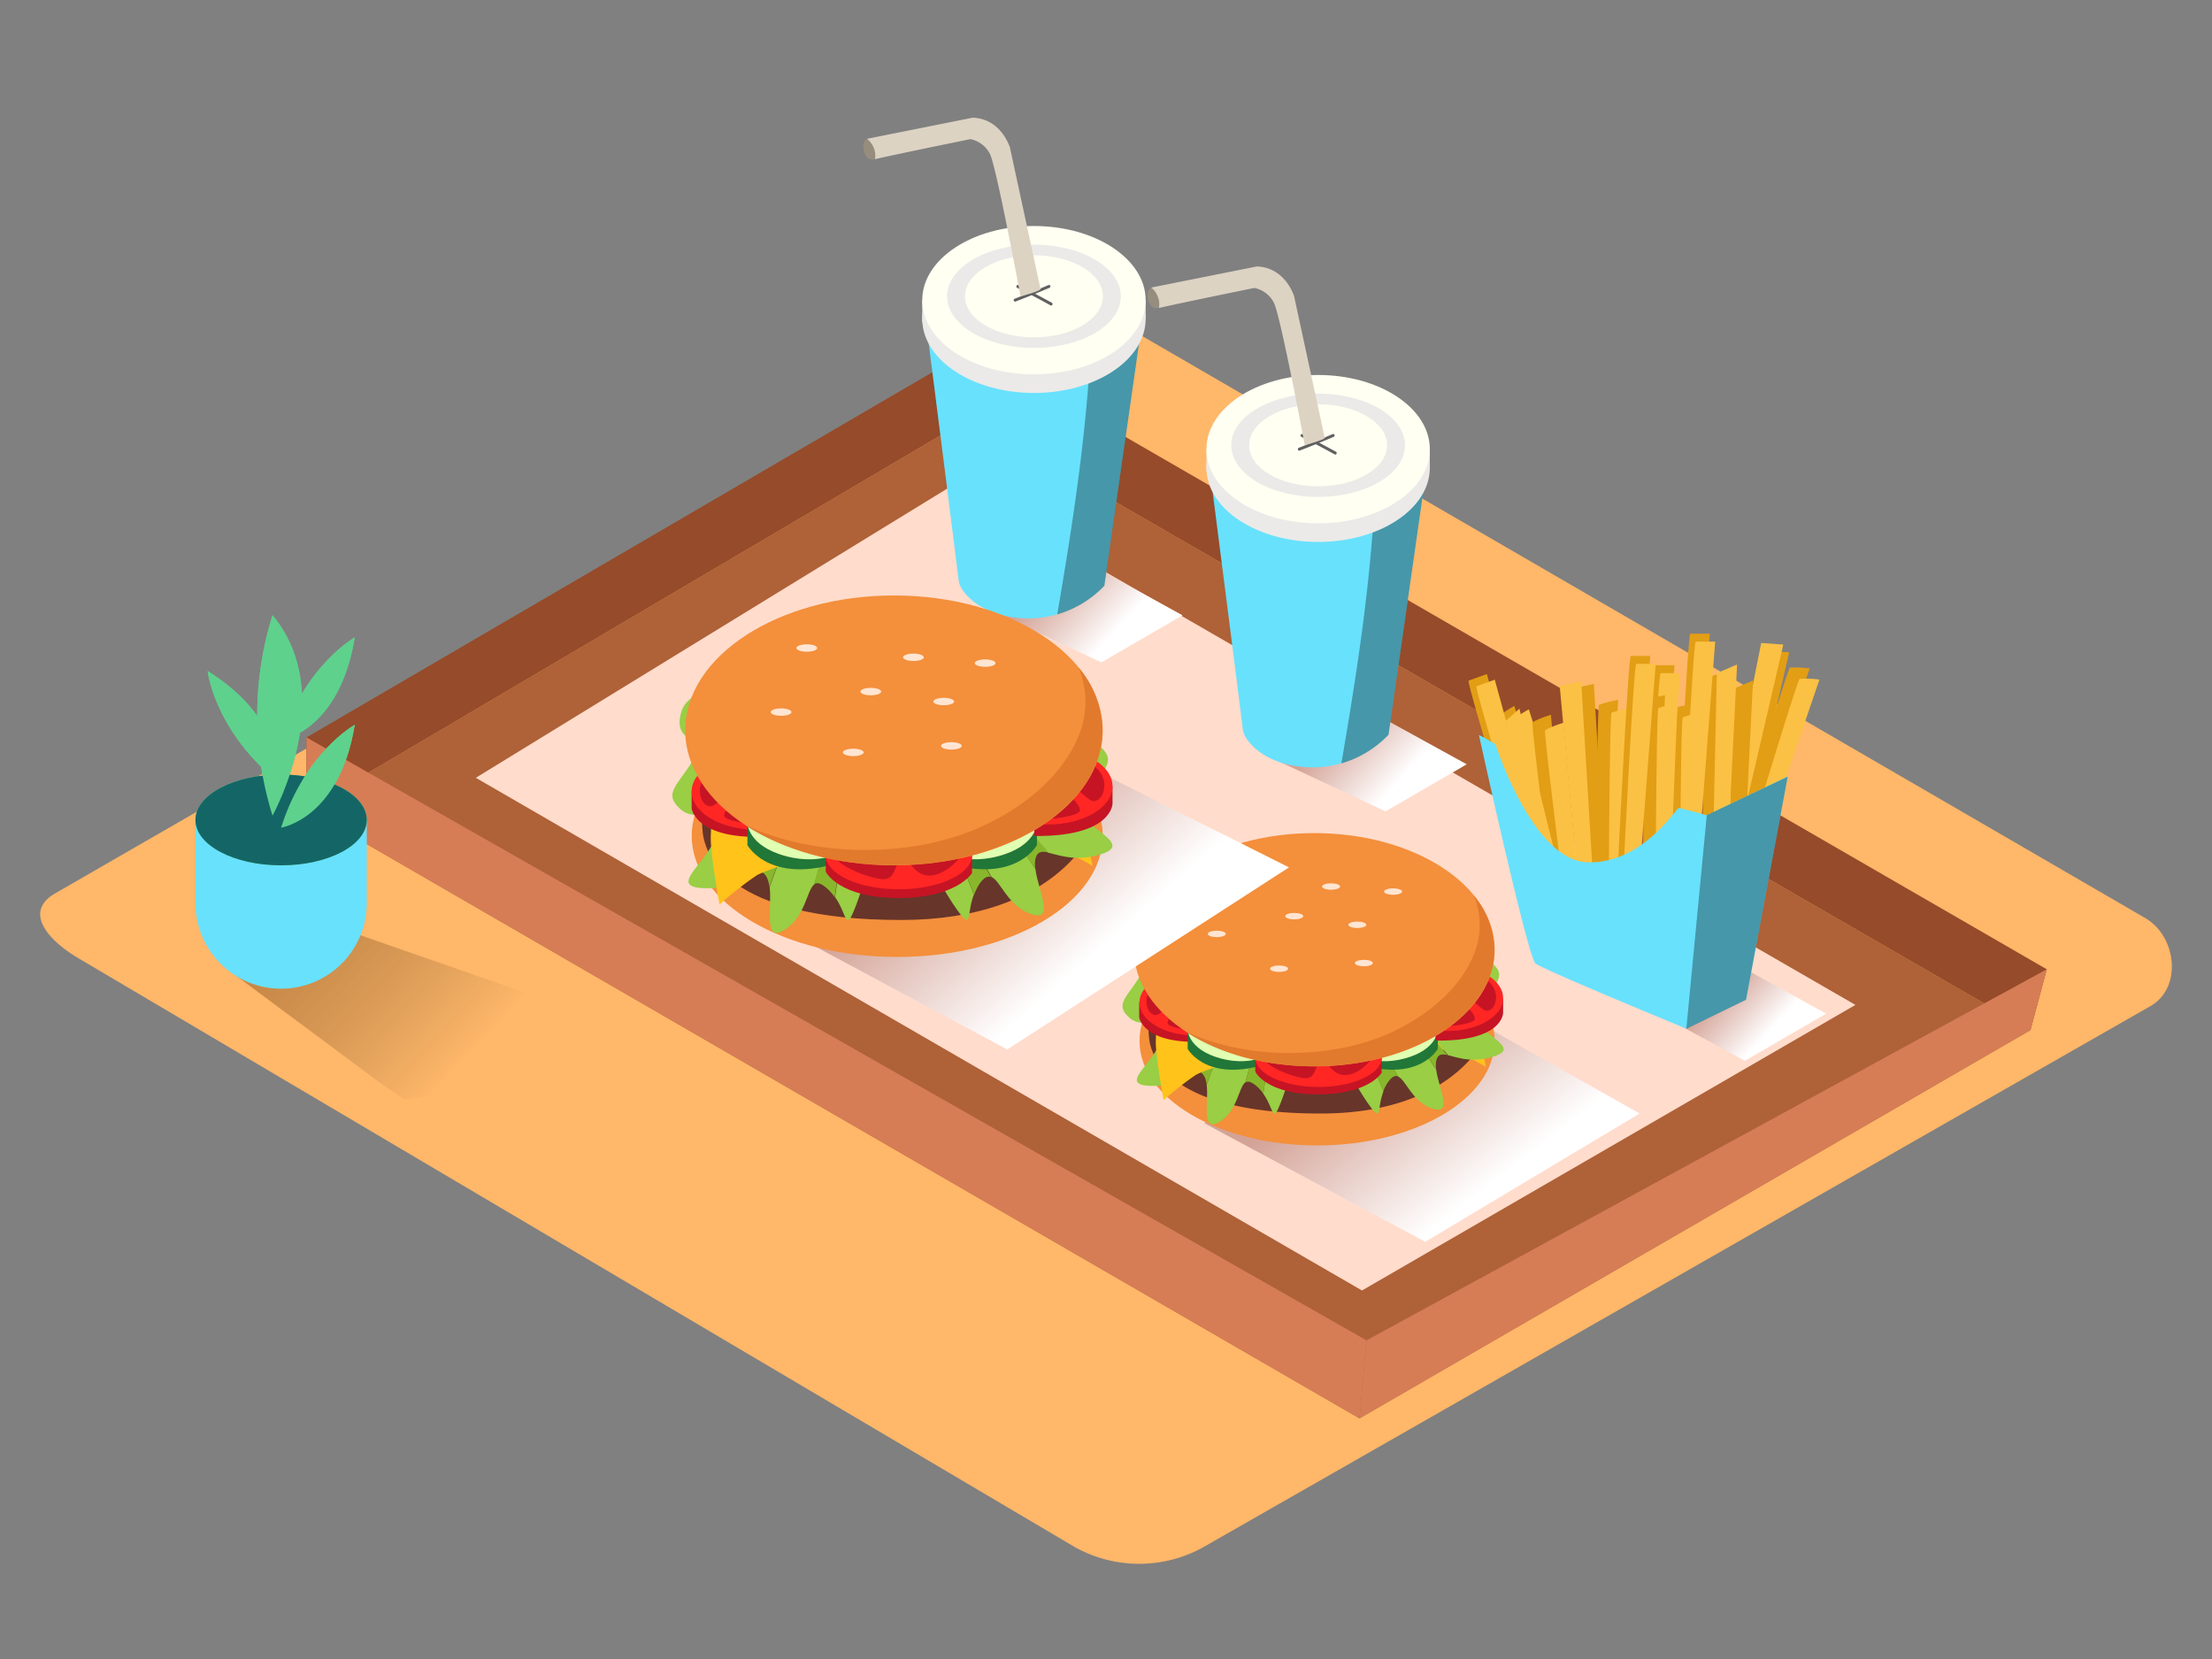 <svg xmlns="http://www.w3.org/2000/svg" xmlns:xlink="http://www.w3.org/1999/xlink" viewBox="0 0 400 300"><rect x="0" y="0" width="400" height="300" fill="#808080" stroke="none"/><defs><linearGradient id="linear-gradient" x1="205.54" y1="105.05" x2="194.47" y2="115.25" gradientTransform="matrix(-1, 0, 0, 1, 395.21, 0)" gradientUnits="userSpaceOnUse"><stop offset="0" stop-color="#d4a397"/><stop offset="1" stop-color="#fff"/></linearGradient><linearGradient id="linear-gradient-2" x1="84.23" y1="179.06" x2="75.65" y2="186.96" xlink:href="#linear-gradient"/><linearGradient id="linear-gradient-3" x1="154.16" y1="132" x2="143.09" y2="142.19" xlink:href="#linear-gradient"/><linearGradient id="linear-gradient-4" x1="247.93" y1="190.28" x2="267.53" y2="215.74" gradientTransform="matrix(1, 0, 0, 1, 0, 0)" xlink:href="#linear-gradient"/><linearGradient id="linear-gradient-5" x1="175.07" y1="148.36" x2="197.01" y2="173.23" gradientTransform="matrix(1, 0, 0, 1, 0, 0)" xlink:href="#linear-gradient"/><linearGradient id="linear-gradient-6" x1="124.26" y1="189.29" x2="150.85" y2="164.28" gradientTransform="matrix(-1, 0, 0, 1, 210.61, 0)" gradientUnits="userSpaceOnUse"><stop offset="0" stop-opacity="0"/><stop offset="0.99" stop-color="#552800"/></linearGradient></defs><title>PP</title><g style="isolation:isolate"><g id="Layer_5" data-name="Layer 5"><path d="M194.29,279.72,14.75,173.61c-5.72-3.21-10.62-8.48-5-11.93L189.89,57.83c2.7-1.67,6.81-2.77,9.56-1.18L387.91,166c5.72,3.32,6.74,12.59,1,15.91L218,279.55A23.87,23.87,0,0,1,194.29,279.72Z" fill="#ffb769"/><polygon points="367.17 186.28 245.84 256.49 55.42 146.33 175.43 75.58 367.17 186.28" fill="#af6137"/><polygon points="175.91 63.05 55.42 133.35 55.42 146.33 175.43 75.58 175.91 63.05" fill="#964b2a"/><polygon points="55.42 133.35 247.11 242.38 245.84 256.49 55.42 146.33 55.42 133.35" fill="#d67d56"/><polygon points="335.52 181.72 246.29 233.36 86.04 140.65 172.5 87.61 335.52 181.72" fill="#ffdccc"/><polygon points="175.43 75.58 175.91 63.05 370.12 175.28 367.17 186.28 175.43 75.58" fill="#964b2a"/><polyline points="176.26 90.58 213.84 111.27 199.17 119.78 176.93 109.38" fill="url(#linear-gradient)" style="mix-blend-mode:multiply"/><polyline points="301.13 167.28 330.23 183.3 315.52 191.83 302.51 184.75" fill="url(#linear-gradient-2)" style="mix-blend-mode:multiply"/><path d="M276,158.84s-10.89-35.59-10.43-35.76l3.3-1.19,10.06,36.5Z" fill="#e29e14"/><path d="M280.16,157s-9.52-26.91-9.32-27.33a18.51,18.51,0,0,1,3-2l9,28.75" fill="#e29e14"/><path d="M277.42,159.85S266.53,124.26,267,124.1l3.3-1.19,10.06,36.5Z" fill="#fbc144"/><path d="M282.79,157.6s-9.52-26.91-9.32-27.33a18.51,18.51,0,0,1,3-2l9,28.75" fill="#fbc144"/><path d="M303.37,151.77s1.82-37.18,2.3-37.18h3.51l-2.91,37.75Z" fill="#e29e14"/><path d="M307.88,151.47s.16-28.55.49-28.87a18.51,18.51,0,0,1,3.46-.88l-1.24,30.11" fill="#e29e14"/><path d="M304.35,153.2s1.82-37.18,2.3-37.18h3.51l-2.91,37.75Z" fill="#fbc144"/><path d="M310.16,152.9s.16-28.55.49-28.87a18.51,18.51,0,0,1,3.46-.88l-1.24,30.11" fill="#fbc144"/><path d="M312.62,152.68c.54-2.95,6.92-35,6.92-35l4,.29-8.23,35.45Z" fill="#e29e14"/><path d="M315,148.27s8.26-27.32,8.68-27.54a18.51,18.51,0,0,1,3.57.14l-9.75,28.52" fill="#e29e14"/><path d="M311.56,151.27c.54-2.95,6.92-35,6.92-35l4,.29-8.23,35.45Z" fill="#fbc144"/><path d="M316.76,150.29S325,123,325.44,122.75a18.51,18.51,0,0,1,3.57.14l-9.75,28.52" fill="#fbc144"/><path d="M287.64,160c-.32-3-3.3-35.48-3.3-35.48l3.88-.85L290.39,160Z" fill="#e29e14"/><path d="M297,157.48s1.82-37.18,2.3-37.18h3.51l-2.91,37.75Z" fill="#e29e14"/><polyline points="312.62 157.68 313.34 124.62 317 123.05 315.28 157.68" fill="#e29e14"/><path d="M280.45,159.27s-3.61-28.32-3.32-28.68a18.51,18.51,0,0,1,3.32-1.33l2.74,30" fill="#e29e14"/><path d="M288.66,156.33s.16-28.55.49-28.87a18.51,18.51,0,0,1,3.46-.88l-1.24,30.11" fill="#e29e14"/><path d="M301.52,157.17s.16-28.55.49-28.87a18.51,18.51,0,0,1,3.46-.88l-1.24,30.11" fill="#e29e14"/><path d="M285.35,159.54c-.32-3-3.3-35.48-3.3-35.48l3.88-.85,2.18,36.33Z" fill="#fbc144"/><path d="M298,158.91s1.82-37.18,2.3-37.18h3.51l-2.91,37.75Z" fill="#fbc144"/><polyline points="309.73 154.79 310.46 121.73 314.12 120.16 312.4 154.79" fill="#fbc144"/><path d="M281.9,156.85c-.39-.73-7.14-28.7-7.14-28.7l-2.45,2.18L279,156.85" fill="#fbc144"/><path d="M282.73,160.71s-3.61-28.32-3.32-28.68a18.51,18.51,0,0,1,3.32-1.33l2.74,30" fill="#fbc144"/><path d="M290.93,157.76s.16-28.55.49-28.87a18.51,18.51,0,0,1,3.46-.88l-1.24,30.11" fill="#fbc144"/><path d="M303.8,158.6s.16-28.55.49-28.87a18.51,18.51,0,0,1,3.46-.88L306.51,159" fill="#fbc144"/><path d="M292.61,155.79s1.82-37.18,2.3-37.18h3.51l-2.91,37.75Z" fill="#e29e14"/><path d="M297.13,155.48s.16-28.55.49-28.87a18.51,18.51,0,0,1,3.46-.88l-1.24,30.11" fill="#e29e14"/><path d="M293.59,157.22s1.82-37.18,2.3-37.18h3.51L296.5,157.8Z" fill="#fbc144"/><path d="M299.4,156.92s.16-28.55.49-28.87a18.51,18.51,0,0,1,3.46-.88l-1.24,30.11" fill="#fbc144"/><path d="M267.44,132.92a24.47,24.47,0,0,1,3,1.7s6.68,21,16.62,21.31,16.05-9.8,16.48-9.8,5.11,1.28,5.11,1.28l14.63-7-7.53,40.35-10.8,5.26s-25.86-10.66-27.28-11.79S267.44,132.92,267.44,132.92Z" fill="#68e1fd"/><polygon points="308.64 147.41 304.94 186.05 315.74 180.79 323.27 140.45 308.64 147.41" opacity="0.33"/><path d="M156.79,25.11s-1,.43-.57,2.16,1.37,1.65,2,1.52S158.41,25,156.79,25.11Z" fill="#968d7e"/><path d="M206.29,59.79l-6.59,46.11a19,19,0,0,1-13.61,5.93c-8.56,0-12.52-4.83-12.73-6.81s-5.71-45.23-5.71-45.23Z" fill="#68e1fd"/><path d="M197.37,59.81h8.93l-6.59,46.11a19.13,19.13,0,0,1-8.53,5.19C194.1,94.11,196.71,77.05,197.37,59.81Z" opacity="0.33"/><polyline points="207.17 54.28 207.17 57.65 166.77 58.23 166.77 54.28" fill="#ebeae8"/><ellipse cx="186.97" cy="57.65" rx="20.2" ry="13.41" fill="#ebeae8"/><ellipse cx="186.97" cy="54.28" rx="20.2" ry="13.41" fill="#fffff2"/><ellipse cx="186.97" cy="53.58" rx="15.71" ry="9.34" fill="#ebeae8"/><ellipse cx="186.97" cy="53.58" rx="12.47" ry="7.42" fill="#fffff2"/><path d="M183.42,54.05l2.52-1-2-1c-.3-.15-.1-.64.21-.49.81.41,1.62.83,2.42,1.25q1.54-.62,3.06-1.28a.27.27,0,0,1,.2.49c-.88.38-1.76.74-2.65,1.1q1.5.79,3,1.61c.3.16.09.65-.21.49q-1.7-.94-3.42-1.84-1.47.59-2.94,1.16A.27.27,0,0,1,183.42,54.05Z" fill="#606060"/><path d="M156.79,25.1l19.11-3.82c5.2.2,6.73,5.41,6.73,5.41l5.51,25.47c.62.32-3.59,1.43-3.59,1.43S180.19,30.15,179,27.81a5.06,5.06,0,0,0-3.53-2.65s-12.52,2.54-17.24,3.62A3.92,3.92,0,0,0,156.79,25.1Z" fill="#ddd3c3"/><polygon points="370.12 175.28 247.11 242.38 245.84 256.49 367.17 186.28 370.12 175.28" fill="#d67d56"/><polyline points="227.65 117.53 265.23 138.21 250.55 146.72 228.32 136.32" fill="url(#linear-gradient-3)" style="mix-blend-mode:multiply"/><path d="M208.18,52s-1,.43-.57,2.16,1.37,1.65,2,1.52S209.79,51.94,208.18,52Z" fill="#968d7e"/><path d="M257.68,86.73l-6.59,46.11a19,19,0,0,1-13.61,5.93c-8.56,0-12.52-4.83-12.73-6.81S219,86.73,219,86.73Z" fill="#68e1fd"/><path d="M248.75,86.75h8.93l-6.59,46.11a19.13,19.13,0,0,1-8.53,5.19C245.49,121.05,248.1,104,248.75,86.75Z" opacity="0.33"/><polyline points="258.56 81.22 258.56 84.59 218.16 85.17 218.16 81.22" fill="#ebeae8"/><ellipse cx="238.36" cy="84.59" rx="20.2" ry="13.41" fill="#ebeae8"/><ellipse cx="238.36" cy="81.22" rx="20.2" ry="13.41" fill="#fffff2"/><ellipse cx="238.36" cy="80.52" rx="15.71" ry="9.34" fill="#ebeae8"/><ellipse cx="238.36" cy="80.52" rx="12.47" ry="7.42" fill="#fffff2"/><path d="M234.81,81l2.52-1-2-1c-.3-.15-.1-.64.21-.49.81.41,1.62.83,2.42,1.25q1.54-.62,3.06-1.28a.27.27,0,0,1,.2.49c-.88.38-1.76.74-2.65,1.1q1.5.79,3,1.61c.3.16.09.65-.21.49q-1.7-.94-3.42-1.84-1.47.59-2.94,1.16A.27.27,0,0,1,234.81,81Z" fill="#606060"/><path d="M208.18,52l19.11-3.82c5.2.2,6.73,5.41,6.73,5.41l5.51,25.47c.62.32-3.59,1.43-3.59,1.43s-4.37-23.42-5.59-25.77a5.06,5.06,0,0,0-3.53-2.65s-12.52,2.54-17.24,3.62A3.92,3.92,0,0,0,208.18,52Z" fill="#ddd3c3"/><polyline points="248.26 174.15 296.5 201.36 257.74 224.56 217.78 203.12" fill="url(#linear-gradient-4)" style="mix-blend-mode:multiply"/><ellipse cx="238.17" cy="188.22" rx="32.11" ry="18.91" fill="#f48f3b"/><path d="M268.68,187.46c-.26.35-5.86,13.85-29.74,13.9-28.1.05-30.47-10.7-31-12.69a17.64,17.64,0,0,1,0-6.22c.17.09,59.18.43,60,1.3S268.68,187.46,268.68,187.46Z" fill="#67352a"/><path d="M227.24,167l.64-1.73-3.84-.18a34.51,34.51,0,0,1-3.36,6.72A80.15,80.15,0,0,1,211.86,186a31.16,31.16,0,0,1-2.24,2.9c-1.89,4.15-7.18,7.32-1.44,7.46,3.76.09,6-1.51,7.44-2.22q2.77-5.77,5.32-11.63C222.89,177.31,225,172.14,227.24,167Z" fill="#99ce45"/><path d="M231.3,165.42l-1.77-.08-.78,1.82-10.54,29c.4,3.4-1.11,9,2.53,6.56,3.08-2.06,3.25-6.09,4.45-7q1.19-4.08,2.13-8.23C228.2,180.12,229.72,172.76,231.3,165.42Z" fill="#99ce45"/><path d="M234.38,166.76c0-.4,0-.8.05-1.2l-1.62-.07a.66.66,0,0,1,.27.66l-4.64,31.63c2,2.8,1.57,5.74,3.27,1.33,1.18-3.08,1.47-5.17,2.34-6q0-12.88.05-25.76A.73.73,0,0,1,234.38,166.76Z" fill="#99ce45"/><path d="M222,165l-.67,0a.62.62,0,0,1-.19.94c-4.91,2.9-9.11,7-14.34,9.27a4.93,4.93,0,0,1-.58,1.21c-2.6,4.14-4.64,5.22-2,7.61,1.77,1.59,4.29.61,5.41,1.18a118.58,118.58,0,0,0,11.88-18.95C221.73,165.82,221.88,165.41,222,165Z" fill="#99ce45"/><path d="M217.61,164.8s-11.78-1.21-13.21,4.15c-.7,2.61.35,3.46,1.3,4.12,4.8-2.68,9.56-5.43,14.33-8.17Z" fill="#99ce45"/><path d="M237.1,166.06l-.15-.38h-.29l.25.54A.76.76,0,0,1,237.1,166.06Z" fill="#99ce45"/><path d="M235.78,167.23c0,.55-.06,1.1-.11,1.65A101.43,101.43,0,0,0,241,194.46c.95-.06,1.27-.88,1.33-2.82.09-3.49-3.69-8.3-.87-9-1.21-2.61-1.81-5.49-2.76-8.2C237.82,172,236.84,169.58,235.78,167.23Z" fill="#99ce45"/><path d="M238.44,193.27a.69.69,0,0,1-.11.48l.58.23c-.18-.41-.36-.82-.53-1.24Z" fill="#99ce45"/><path d="M221.19,165.91a.62.62,0,0,0,.19-.94l-1.34-.06c-4.77,2.74-9.53,5.49-14.33,8.17.77.54,1.48,1,1.15,2.1C212.08,172.92,216.28,168.81,221.19,165.91Z" fill="#88b72c"/><path d="M220.68,171.81a34.51,34.51,0,0,0,3.36-6.72l-2-.09c-.16.41-.31.82-.48,1.22a118.58,118.58,0,0,1-11.88,18.95c.56.29.77,1,.37,2.53a7.34,7.34,0,0,1-.44,1.23,31.16,31.16,0,0,0,2.24-2.9A80.15,80.15,0,0,0,220.68,171.81Z" fill="#88b72c"/><path d="M229.53,165.34l-1.65-.08-.64,1.73c-2.2,5.15-4.35,10.31-6.3,15.55q-2.55,5.86-5.32,11.63c1-.48,1.64-.55,2.21.58a4.43,4.43,0,0,1,.38,1.44l10.54-29Z" fill="#88b72c"/><path d="M232.81,165.49l-1.51-.07c-1.58,7.34-3.1,14.7-4,22.13q-.95,4.14-2.13,8.23c.45-.33,1-.23,2,.57a7.66,7.66,0,0,1,1.28,1.43l4.64-31.63A.66.66,0,0,0,232.81,165.49Z" fill="#88b72c"/><path d="M237.41,165.7l-.46,0,.15.38a.76.76,0,0,0-.19.15l-.25-.54-2.23-.1c0,.4,0,.8-.05,1.2a.73.73,0,0,0-.28.59q0,12.88-.05,25.76c.6-.57,1.48-.56,3.12.15l1.16.49a.69.69,0,0,0,.11-.48l-.06-.53c.17.42.35.83.53,1.24a5.46,5.46,0,0,0,2.07.48,101.43,101.43,0,0,1-5.31-25.58c0-.55.07-1.1.11-1.65,1.06,2.35,2,4.74,2.9,7.18,1,2.71,1.55,5.59,2.76,8.2l.13,0C244.63,182,237.41,165.7,237.41,165.7Z" fill="#88b72c"/><path d="M265.7,180.52s2.17,8.07,3,12.42a23.13,23.13,0,0,0-8.69-3.28c-5-.76-34.82,1.56-34.82,1.56s-7.45,2.24-9,3.19a56.47,56.47,0,0,0-5.77,4.53S209,191.21,209,188.37c.05-2.27.6-8.07.6-8.07" fill="#ffc31a"/><path d="M244,167.18l-1-1.52,3.69-1.09a34.51,34.51,0,0,0,4.86,5.72,80.15,80.15,0,0,0,12,11.71,31.16,31.16,0,0,0,2.87,2.28c2.83,3.57,8.72,5.4,3.18,6.91-3.63,1-6.16,0-7.75-.38q-4.07-4.94-7.94-10C250.66,176.16,247.34,171.66,244,167.18Z" fill="#99ce45"/><path d="M239.66,166.63l1.7-.5,1.19,1.58,17.16,25.69c.42,3.4,3.22,8.47-.89,7-3.48-1.27-4.61-5.14-6-5.72q-2.13-3.68-4-7.48C246.18,180.16,242.95,173.38,239.66,166.63Z" fill="#99ce45"/><path d="M237,168.66c-.12-.38-.22-.77-.33-1.15l1.56-.46a.66.66,0,0,0-.11.7l12.05,29.61c-1.24,3.19-.16,5.95-2.86,2.07-1.88-2.71-2.66-4.67-3.71-5.27l-6.19-25A.73.73,0,0,0,237,168.66Z" fill="#99ce45"/><path d="M248.55,164l.64-.19a.62.62,0,0,0,.41.87c5.46,1.65,10.52,4.64,16.14,5.58a4.93,4.93,0,0,0,.85,1c3.51,3.4,5.75,4,3.75,6.91-1.34,2-4,1.61-5,2.44a118.58,118.58,0,0,1-16.05-15.57Z" fill="#99ce45"/><path d="M252.81,162.75s11.15-4,13.82.88c1.3,2.37.49,3.44-.28,4.31-5.3-1.46-10.58-3-15.87-4.51Z" fill="#99ce45"/><path d="M234.18,168.63l.05-.4.28-.08c0,.19-.08.39-.12.58A.76.76,0,0,0,234.18,168.63Z" fill="#99ce45"/><path d="M235.74,169.45c.17.53.32,1.05.5,1.58a101.43,101.43,0,0,1,.94,26.11c-.94.17-1.45-.55-2-2.43-.92-3.37,1.61-8.94-1.31-9,.56-2.82.45-5.76.73-8.62C234.89,174.54,235.27,172,235.74,169.45Z" fill="#99ce45"/><path d="M239.37,195.37a.69.69,0,0,0,.22.44l-.51.36c.07-.44.15-.88.22-1.33Z" fill="#99ce45"/><path d="M249.6,164.69a.62.62,0,0,1-.41-.87l1.29-.38c5.28,1.52,10.56,3.05,15.87,4.51-.62.71-1.21,1.28-.61,2.31C260.11,169.33,255.06,166.33,249.6,164.69Z" fill="#88b72c"/><path d="M251.49,170.3a34.51,34.51,0,0,1-4.86-5.72l1.92-.56.75,1.07a118.58,118.58,0,0,0,16.05,15.57c-.47.41-.52,1.11.24,2.55a7.34,7.34,0,0,0,.73,1.09,31.16,31.16,0,0,1-2.87-2.28A80.15,80.15,0,0,1,251.49,170.3Z" fill="#88b72c"/><path d="M241.36,166.13l1.58-.47,1,1.52c3.37,4.47,6.69,9,9.83,13.6q3.87,5.09,7.94,10c-1.07-.23-1.73-.14-2,1.09a4.43,4.43,0,0,0,0,1.49L242.55,167.7Z" fill="#88b72c"/><path d="M238.21,167.05l1.45-.43c3.28,6.75,6.51,13.54,9.15,20.55q1.91,3.8,4,7.48c-.51-.22-1.06,0-1.78,1a7.66,7.66,0,0,0-.9,1.69l-12.05-29.61A.66.66,0,0,1,238.21,167.05Z" fill="#88b72c"/><path d="M233.79,168.36l.44-.13-.05.4a.76.76,0,0,1,.22.1c0-.19.08-.39.12-.58l2.14-.63c.11.38.22.77.33,1.15a.73.73,0,0,1,.41.5l6.19,25c-.72-.41-1.57-.19-3,.89l-1,.75a.69.69,0,0,1-.22-.44l-.07-.53c-.07.44-.15.89-.22,1.33a5.46,5.46,0,0,1-1.89,1,101.43,101.43,0,0,0-.94-26.11c-.18-.52-.33-1.05-.5-1.58-.47,2.54-.85,5.09-1.1,7.66-.28,2.86-.17,5.8-.73,8.62h-.13C230.65,185.86,233.79,168.36,233.79,168.36Z" fill="#88b72c"/><path d="M260,186.21v3.46s-3.75,6.87-16.17,2.07l.35-1.59" fill="#217738"/><path d="M260,186.21s0,3.59-6,5.2-9.77-1.27-9.77-1.27Z" fill="#e0ffb2"/><path d="M271.81,180.29v2.88s0,5.19-12.22,5v-1.81s5.59-.47,8.05-1.62C270.51,183.45,271.67,181.64,271.81,180.29Z" fill="#c61424"/><ellipse cx="261.69" cy="180.47" rx="10.12" ry="5.97" fill="#ff2624"/><path d="M268.81,177.24a3.79,3.79,0,0,1,1.73,2.87c0,1.82-.81,2.67-1.73,2.67s-3.39-3.21-4.24-2.49,2.77,3.23,2.05,4.15-7.13,1.66-8.31.75-2.54-5.15.88-6.32A50.21,50.21,0,0,1,268.81,177.24Z" fill="#c61424"/><path d="M206,181.1V184s.92,5.95,15.24,4l-.77-1.3s-7.84.08-10.31-1.07C207.34,184.26,206.19,182.44,206,181.1Z" fill="#c61424"/><ellipse cx="216.17" cy="181.28" rx="10.12" ry="5.97" fill="#ff2624"/><path d="M209.05,178a3.79,3.79,0,0,0-1.73,2.87c0,1.82.81,2.67,1.73,2.67s3.39-3.21,4.24-2.49-2.77,3.23-2.05,4.15,7.13,1.66,8.31.75,2.54-5.15-.88-6.32A50.21,50.21,0,0,0,209.05,178Z" fill="#c61424"/><path d="M214.77,186.21v3.46s3.75,6.87,16.17,2.07l-.35-1.59" fill="#217738"/><path d="M214.77,186.21s0,3.59,6,5.2,9.77-1.27,9.77-1.27Z" fill="#e0ffb2"/><path d="M249.85,190.9V194s-2.29,3.9-11.53,3.9-11.33-4-11.33-4.15V190.9" fill="#c61424"/><ellipse cx="238.43" cy="191.22" rx="11.43" ry="5.34" fill="#ff2624"/><path d="M248.51,190.9s-2.3,3.39-5.15,3.51-3.5-3.43-4.59-2.51-.75,3.31-3,3.06-7.16-2.21-7.28-3.75" fill="#c61424"/><ellipse cx="237.67" cy="171.74" rx="32.62" ry="21.09" fill="#f48f3b"/><path d="M215.26,186.91c11.22,4.9,26.67,4.73,37.6-.83,5.75-2.92,11.24-7.51,13.67-13.49a13.94,13.94,0,0,0,0-10.61,15.44,15.44,0,0,1,3.71,9.76c0,11.65-14.6,21.09-32.62,21.09-9.13,0-17.37-2.43-23.29-6.33Z" fill="#e27a2d"/><ellipse cx="240.7" cy="160.31" rx="1.63" ry="0.58" fill="#ffe5d2"/><ellipse cx="234.04" cy="165.67" rx="1.63" ry="0.58" fill="#ffe5d2"/><ellipse cx="251.92" cy="161.22" rx="1.63" ry="0.58" fill="#ffe5d2"/><ellipse cx="245.45" cy="167.23" rx="1.63" ry="0.58" fill="#ffe5d2"/><ellipse cx="224.04" cy="158.86" rx="1.63" ry="0.58" fill="#ffe5d2"/><ellipse cx="220.03" cy="168.88" rx="1.63" ry="0.58" fill="#ffe5d2"/><ellipse cx="231.3" cy="175.17" rx="1.63" ry="0.58" fill="#ffe5d2"/><ellipse cx="246.63" cy="174.15" rx="1.63" ry="0.58" fill="#ffe5d2"/><polyline points="180.93 130.69 233.09 156.85 182.14 189.78 142.18 168.34" fill="url(#linear-gradient-5)" style="mix-blend-mode:multiply"/><ellipse cx="162.25" cy="151.16" rx="37.16" ry="21.89" fill="#f48f3b"/><path d="M197.55,150.28c-.3.4-6.78,16-34.42,16.08-32.52.06-35.26-12.39-35.86-14.68s-.2-7.3,0-7.2,68.48.5,69.38,1.5S197.55,150.28,197.55,150.28Z" fill="#67352a"/><path d="M149.59,126.59l.74-2-4.45-.2a39.94,39.94,0,0,1-3.89,7.78,92.76,92.76,0,0,1-10.21,16.46,36.07,36.07,0,0,1-2.6,3.35c-2.19,4.8-8.31,8.47-1.66,8.64,4.36.11,6.91-1.75,8.61-2.57q3.21-6.67,6.16-13.46C144.56,138.53,147,132.55,149.59,126.59Z" fill="#99ce45"/><path d="M154.29,124.78l-2-.09-.91,2.1-12.2,33.61c.47,3.94-1.28,10.41,2.93,7.59,3.56-2.39,3.76-7,5.15-8.08q1.37-4.73,2.46-9.52C150.7,141.79,152.46,133.27,154.29,124.78Z" fill="#99ce45"/><path d="M157.85,126.33c0-.46,0-.92.06-1.39l-1.88-.09a.77.77,0,0,1,.31.76L151,162.22c2.27,3.24,1.82,6.64,3.78,1.54,1.37-3.57,1.7-6,2.71-6.94q0-14.9.06-29.81A.85.85,0,0,1,157.85,126.33Z" fill="#99ce45"/><path d="M143.58,124.29l-.77,0a.71.71,0,0,1-.22,1.09c-5.68,3.36-10.54,8.12-16.6,10.72a5.7,5.7,0,0,1-.67,1.4c-3,4.79-5.37,6-2.3,8.8,2,1.84,5,.7,6.26,1.36,5.42-6.74,9.68-14.28,13.75-21.93C143.22,125.23,143.4,124.76,143.58,124.29Z" fill="#99ce45"/><path d="M138.45,124.05s-13.63-1.4-15.29,4.81c-.81,3,.4,4,1.5,4.77,5.56-3.1,11.07-6.28,16.59-9.45Z" fill="#99ce45"/><path d="M161,125.51l-.17-.44-.34,0,.29.62A.88.88,0,0,1,161,125.51Z" fill="#99ce45"/><path d="M159.48,126.86c0,.64-.07,1.27-.13,1.91a117.38,117.38,0,0,0,6.14,29.6c1.1-.07,1.48-1,1.53-3.27.11-4-4.27-9.61-1-10.45-1.41-3-2.09-6.35-3.2-9.49C161.84,132.35,160.71,129.59,159.48,126.86Z" fill="#99ce45"/><path d="M162.56,157a.8.8,0,0,1-.12.55l.67.26c-.21-.48-.42-1-.61-1.43Z" fill="#99ce45"/><path d="M142.59,125.34a.71.71,0,0,0,.22-1.09l-1.56-.07c-5.52,3.17-11,6.35-16.59,9.45.9.62,1.72,1.11,1.33,2.43C132.05,133.46,136.91,128.69,142.59,125.34Z" fill="#88b72c"/><path d="M142,132.17a39.94,39.94,0,0,0,3.89-7.78l-2.31-.11c-.18.47-.36.95-.55,1.42-4.06,7.65-8.33,15.18-13.75,21.93.65.33.9,1.11.43,2.93a8.49,8.49,0,0,1-.51,1.43,36.07,36.07,0,0,0,2.6-3.35A92.76,92.76,0,0,0,142,132.17Z" fill="#88b72c"/><path d="M152.24,124.68l-1.91-.09-.74,2c-2.55,6-5,11.94-7.3,18q-3,6.78-6.16,13.46c1.14-.55,1.9-.63,2.56.67a5.13,5.13,0,0,1,.44,1.67l12.2-33.61Z" fill="#88b72c"/><path d="M156,124.86l-1.75-.08c-1.83,8.5-3.59,17-4.61,25.62q-1.1,4.79-2.46,9.52c.52-.39,1.2-.27,2.28.66a8.86,8.86,0,0,1,1.48,1.65l5.37-36.61A.77.77,0,0,0,156,124.86Z" fill="#88b72c"/><path d="M161.37,125.1l-.54,0,.17.44a.88.88,0,0,0-.22.17l-.29-.62-2.58-.12c0,.46,0,.92-.06,1.39a.85.85,0,0,0-.33.68q0,14.9-.06,29.81c.69-.66,1.71-.64,3.61.18l1.35.56a.8.8,0,0,0,.12-.55l-.07-.62c.2.48.41,1,.61,1.43a6.31,6.31,0,0,0,2.39.56,117.38,117.38,0,0,1-6.14-29.6c.05-.64.08-1.27.13-1.91,1.23,2.72,2.36,5.48,3.35,8.3,1.1,3.14,1.79,6.47,3.2,9.49l.15,0C169.72,143.91,161.37,125.1,161.37,125.1Z" fill="#88b72c"/><path d="M194.11,142.25s2.51,9.34,3.47,14.37a26.77,26.77,0,0,0-10.06-3.79c-5.81-.88-40.3,1.8-40.3,1.8s-8.62,2.6-10.43,3.69a65.35,65.35,0,0,0-6.68,5.24s-1.65-8.93-1.58-12.23c.06-2.63.69-9.34.69-9.34" fill="#ffc31a"/><path d="M169,126.82l-1.2-1.76,4.27-1.26a39.94,39.94,0,0,0,5.63,6.62A92.76,92.76,0,0,0,191.51,144a36.07,36.07,0,0,0,3.32,2.64c3.27,4.14,10.09,6.25,3.68,8-4.2,1.14-7.13-.05-9-.45q-4.71-5.71-9.19-11.6C176.7,137.21,172.86,132,169,126.82Z" fill="#99ce45"/><path d="M164,126.17l2-.58,1.38,1.83,19.86,29.73c.48,3.94,3.73,9.81-1,8.07-4-1.47-5.33-5.94-6.93-6.62q-2.46-4.26-4.66-8.66C171.51,141.84,167.77,134,164,126.17Z" fill="#99ce45"/><path d="M160.88,128.53c-.14-.44-.26-.89-.39-1.33l1.8-.53a.77.77,0,0,0-.12.81l13.95,34.27c-1.43,3.69-.18,6.89-3.31,2.39-2.18-3.14-3.07-5.4-4.29-6.1l-7.17-28.93A.85.85,0,0,0,160.88,128.53Z" fill="#99ce45"/><path d="M174.26,123.14l.74-.22a.71.71,0,0,0,.47,1c6.32,1.91,12.17,5.37,18.67,6.46a5.7,5.7,0,0,0,1,1.2c4.06,3.93,6.66,4.59,4.34,8-1.55,2.28-4.65,1.86-5.76,2.82-6.87-5.26-12.81-11.55-18.58-18C174.83,124,174.55,123.56,174.26,123.14Z" fill="#99ce45"/><path d="M179.18,121.69s12.91-4.61,16,1c1.5,2.75.57,4-.32,5-6.14-1.69-12.25-3.46-18.36-5.22Z" fill="#99ce45"/><path d="M157.63,128.48c0-.16,0-.31.06-.46l.33-.1c0,.23-.09.45-.14.68A.88.88,0,0,0,157.63,128.48Z" fill="#99ce45"/><path d="M159.43,129.44c.19.61.37,1.22.58,1.82a117.38,117.38,0,0,1,1.09,30.21c-1.08.19-1.68-.64-2.27-2.81-1.06-3.9,1.86-10.35-1.52-10.39.65-3.26.52-6.67.84-10C158.45,135.32,158.89,132.37,159.43,129.44Z" fill="#99ce45"/><path d="M163.63,159.44a.8.8,0,0,0,.25.51l-.59.41c.09-.51.18-1,.26-1.54Z" fill="#99ce45"/><path d="M175.47,123.93a.71.71,0,0,1-.47-1l1.49-.44c6.11,1.76,12.23,3.54,18.36,5.22-.72.82-1.4,1.49-.71,2.68C187.64,129.3,181.79,125.83,175.47,123.93Z" fill="#88b72c"/><path d="M177.67,130.42a39.94,39.94,0,0,1-5.63-6.62l2.22-.65c.29.42.58.83.87,1.24,5.77,6.46,11.71,12.76,18.58,18-.55.48-.61,1.29.28,2.95a8.49,8.49,0,0,0,.84,1.26,36.07,36.07,0,0,1-3.32-2.64A92.76,92.76,0,0,1,177.67,130.42Z" fill="#88b72c"/><path d="M165.94,125.59l1.83-.54,1.2,1.76c3.9,5.18,7.74,10.39,11.38,15.74q4.48,5.89,9.19,11.6c-1.24-.26-2-.16-2.32,1.26a5.13,5.13,0,0,0,0,1.73l-19.86-29.73Z" fill="#88b72c"/><path d="M162.29,126.66l1.68-.49c3.8,7.82,7.54,15.67,10.59,23.78q2.21,4.39,4.66,8.66c-.59-.25-1.23,0-2.06,1.18a8.86,8.86,0,0,0-1,2l-13.95-34.27A.77.77,0,0,1,162.29,126.66Z" fill="#88b72c"/><path d="M157.18,128.17l.51-.15c0,.16,0,.31-.06.46a.88.88,0,0,1,.25.12c0-.23.09-.45.14-.68l2.48-.73c.13.44.25.89.39,1.33a.85.85,0,0,1,.48.58L168.52,158c-.83-.47-1.81-.22-3.47,1l-1.17.87a.8.8,0,0,1-.25-.51l-.08-.62c-.08.51-.17,1-.26,1.54a6.31,6.31,0,0,1-2.19,1.11A117.38,117.38,0,0,0,160,131.26c-.2-.6-.39-1.22-.58-1.82-.54,2.94-1,5.89-1.28,8.86-.32,3.31-.2,6.71-.84,10h-.15C153.55,148.43,157.18,128.17,157.18,128.17Z" fill="#88b72c"/><path d="M187.51,148.83v4s-4.34,7.95-18.72,2.4l.41-1.84" fill="#217738"/><path d="M187.51,148.83s0,4.15-7,6-11.31-1.46-11.31-1.46Z" fill="#e0ffb2"/><path d="M201.18,142v3.33s-.05,6-14.14,5.84v-2.09s6.46-.54,9.32-1.87C199.68,145.64,201,143.54,201.18,142Z" fill="#c61424"/><ellipse cx="189.46" cy="142.19" rx="11.72" ry="6.91" fill="#ff2624"/><path d="M197.7,138.45a4.39,4.39,0,0,1,2,3.32c0,2.11-.94,3.09-2,3.09s-3.92-3.72-4.9-2.88,3.2,3.74,2.38,4.8-8.26,1.92-9.61.87-2.94-6,1-7.31S197.7,138.45,197.7,138.45Z" fill="#c61424"/><path d="M125.07,142.92v3.33s1.06,6.88,17.64,4.62l-.89-1.5s-9.07.09-11.93-1.24C126.57,146.57,125.23,144.48,125.07,142.92Z" fill="#c61424"/><ellipse cx="136.79" cy="143.12" rx="11.72" ry="6.91" fill="#ff2624"/><path d="M128.55,139.39a4.39,4.39,0,0,0-2,3.32c0,2.11.94,3.09,2,3.09s3.92-3.72,4.9-2.88-3.2,3.74-2.38,4.8,8.26,1.92,9.61.87,2.94-6-1-7.31S128.55,139.39,128.55,139.39Z" fill="#c61424"/><path d="M135.16,148.83v4s4.34,7.95,18.72,2.4l-.41-1.84" fill="#217738"/><path d="M135.16,148.83s0,4.15,7,6,11.31-1.46,11.31-1.46Z" fill="#e0ffb2"/><path d="M175.77,154.26v3.61s-2.65,4.52-13.34,4.52-13.11-4.66-13.11-4.8v-3.33" fill="#c61424"/><ellipse cx="162.54" cy="154.63" rx="13.22" ry="6.18" fill="#ff2624"/><path d="M174.22,154.26s-2.66,3.92-6,4.06-4-4-5.32-2.9-.86,3.83-3.52,3.55-8.29-2.56-8.42-4.33" fill="#c61424"/><ellipse cx="161.66" cy="132.08" rx="37.75" ry="24.4" fill="#f48f3b"/><path d="M135.73,149.64c13,5.67,30.87,5.47,43.52-1,6.65-3.38,13-8.69,15.82-15.61a16.13,16.13,0,0,0,0-12.28,17.87,17.87,0,0,1,4.29,11.3c0,13.48-16.9,24.4-37.75,24.4-10.56,0-20.1-2.81-27-7.33Z" fill="#e27a2d"/><ellipse cx="165.18" cy="118.86" rx="1.88" ry="0.67" fill="#ffe5d2"/><ellipse cx="157.47" cy="125.06" rx="1.88" ry="0.67" fill="#ffe5d2"/><ellipse cx="178.15" cy="119.91" rx="1.88" ry="0.67" fill="#ffe5d2"/><ellipse cx="170.66" cy="126.86" rx="1.88" ry="0.67" fill="#ffe5d2"/><ellipse cx="145.89" cy="117.18" rx="1.88" ry="0.67" fill="#ffe5d2"/><ellipse cx="141.25" cy="128.77" rx="1.88" ry="0.67" fill="#ffe5d2"/><ellipse cx="154.29" cy="136.06" rx="1.88" ry="0.67" fill="#ffe5d2"/><ellipse cx="172.04" cy="134.88" rx="1.88" ry="0.67" fill="#ffe5d2"/><path d="M91.67,194.83c-3.78,1.16-7.57,2.3-11.46,3.08a58.65,58.65,0,0,1-7.17.83L69,196l-27.9-20.74,21.34-7.09,50.47,17.59C106.69,190.33,99,192.59,91.67,194.83Z" opacity="0.32" fill="url(#linear-gradient-6)"/><path d="M52.26,153.77c5-.44,10.34-2,14.06-5.4v14.93a15.49,15.49,0,0,1-15.49,15.49h0a15.49,15.49,0,0,1-15.49-15.49V148.11C40.62,150.27,46.62,154.26,52.26,153.77Z" fill="#68e1fd"/><ellipse cx="50.83" cy="148.27" rx="15.49" ry="8.21" fill="#5ed18d"/><path d="M50.83,149.66s10.53-1.55,13.32-18.59C64.15,131.07,55.16,136,50.83,149.66Z" fill="#5ed18d"/><path d="M49.28,147.49s12.08-21.68,0-36.24A60.75,60.75,0,0,0,49.28,147.49Z" fill="#5ed18d"/><path d="M50.83,133.86s10.53-1.55,13.32-18.59C64.15,115.28,55.16,120.23,50.83,133.86Z" fill="#5ed18d"/><path d="M49.55,140.81s2.64-10.31-12-19.46C37.55,121.34,38.65,131.54,49.55,140.81Z" fill="#5ed18d"/><ellipse cx="50.83" cy="148.27" rx="15.49" ry="8.21" fill="#146666"/><path d="M50.83,149.66s10.53-1.55,13.32-18.59C64.15,131.07,55.16,136,50.83,149.66Z" fill="#5ed18d"/><path d="M49.28,147.49s12.08-21.68,0-36.24A60.75,60.75,0,0,0,49.28,147.49Z" fill="#5ed18d"/><path d="M50.83,133.86s10.53-1.55,13.32-18.59C64.15,115.28,55.16,120.23,50.83,133.86Z" fill="#5ed18d"/><path d="M49.55,140.81s2.64-10.31-12-19.46C37.55,121.34,38.65,131.54,49.55,140.81Z" fill="#5ed18d"/></g></g></svg>
